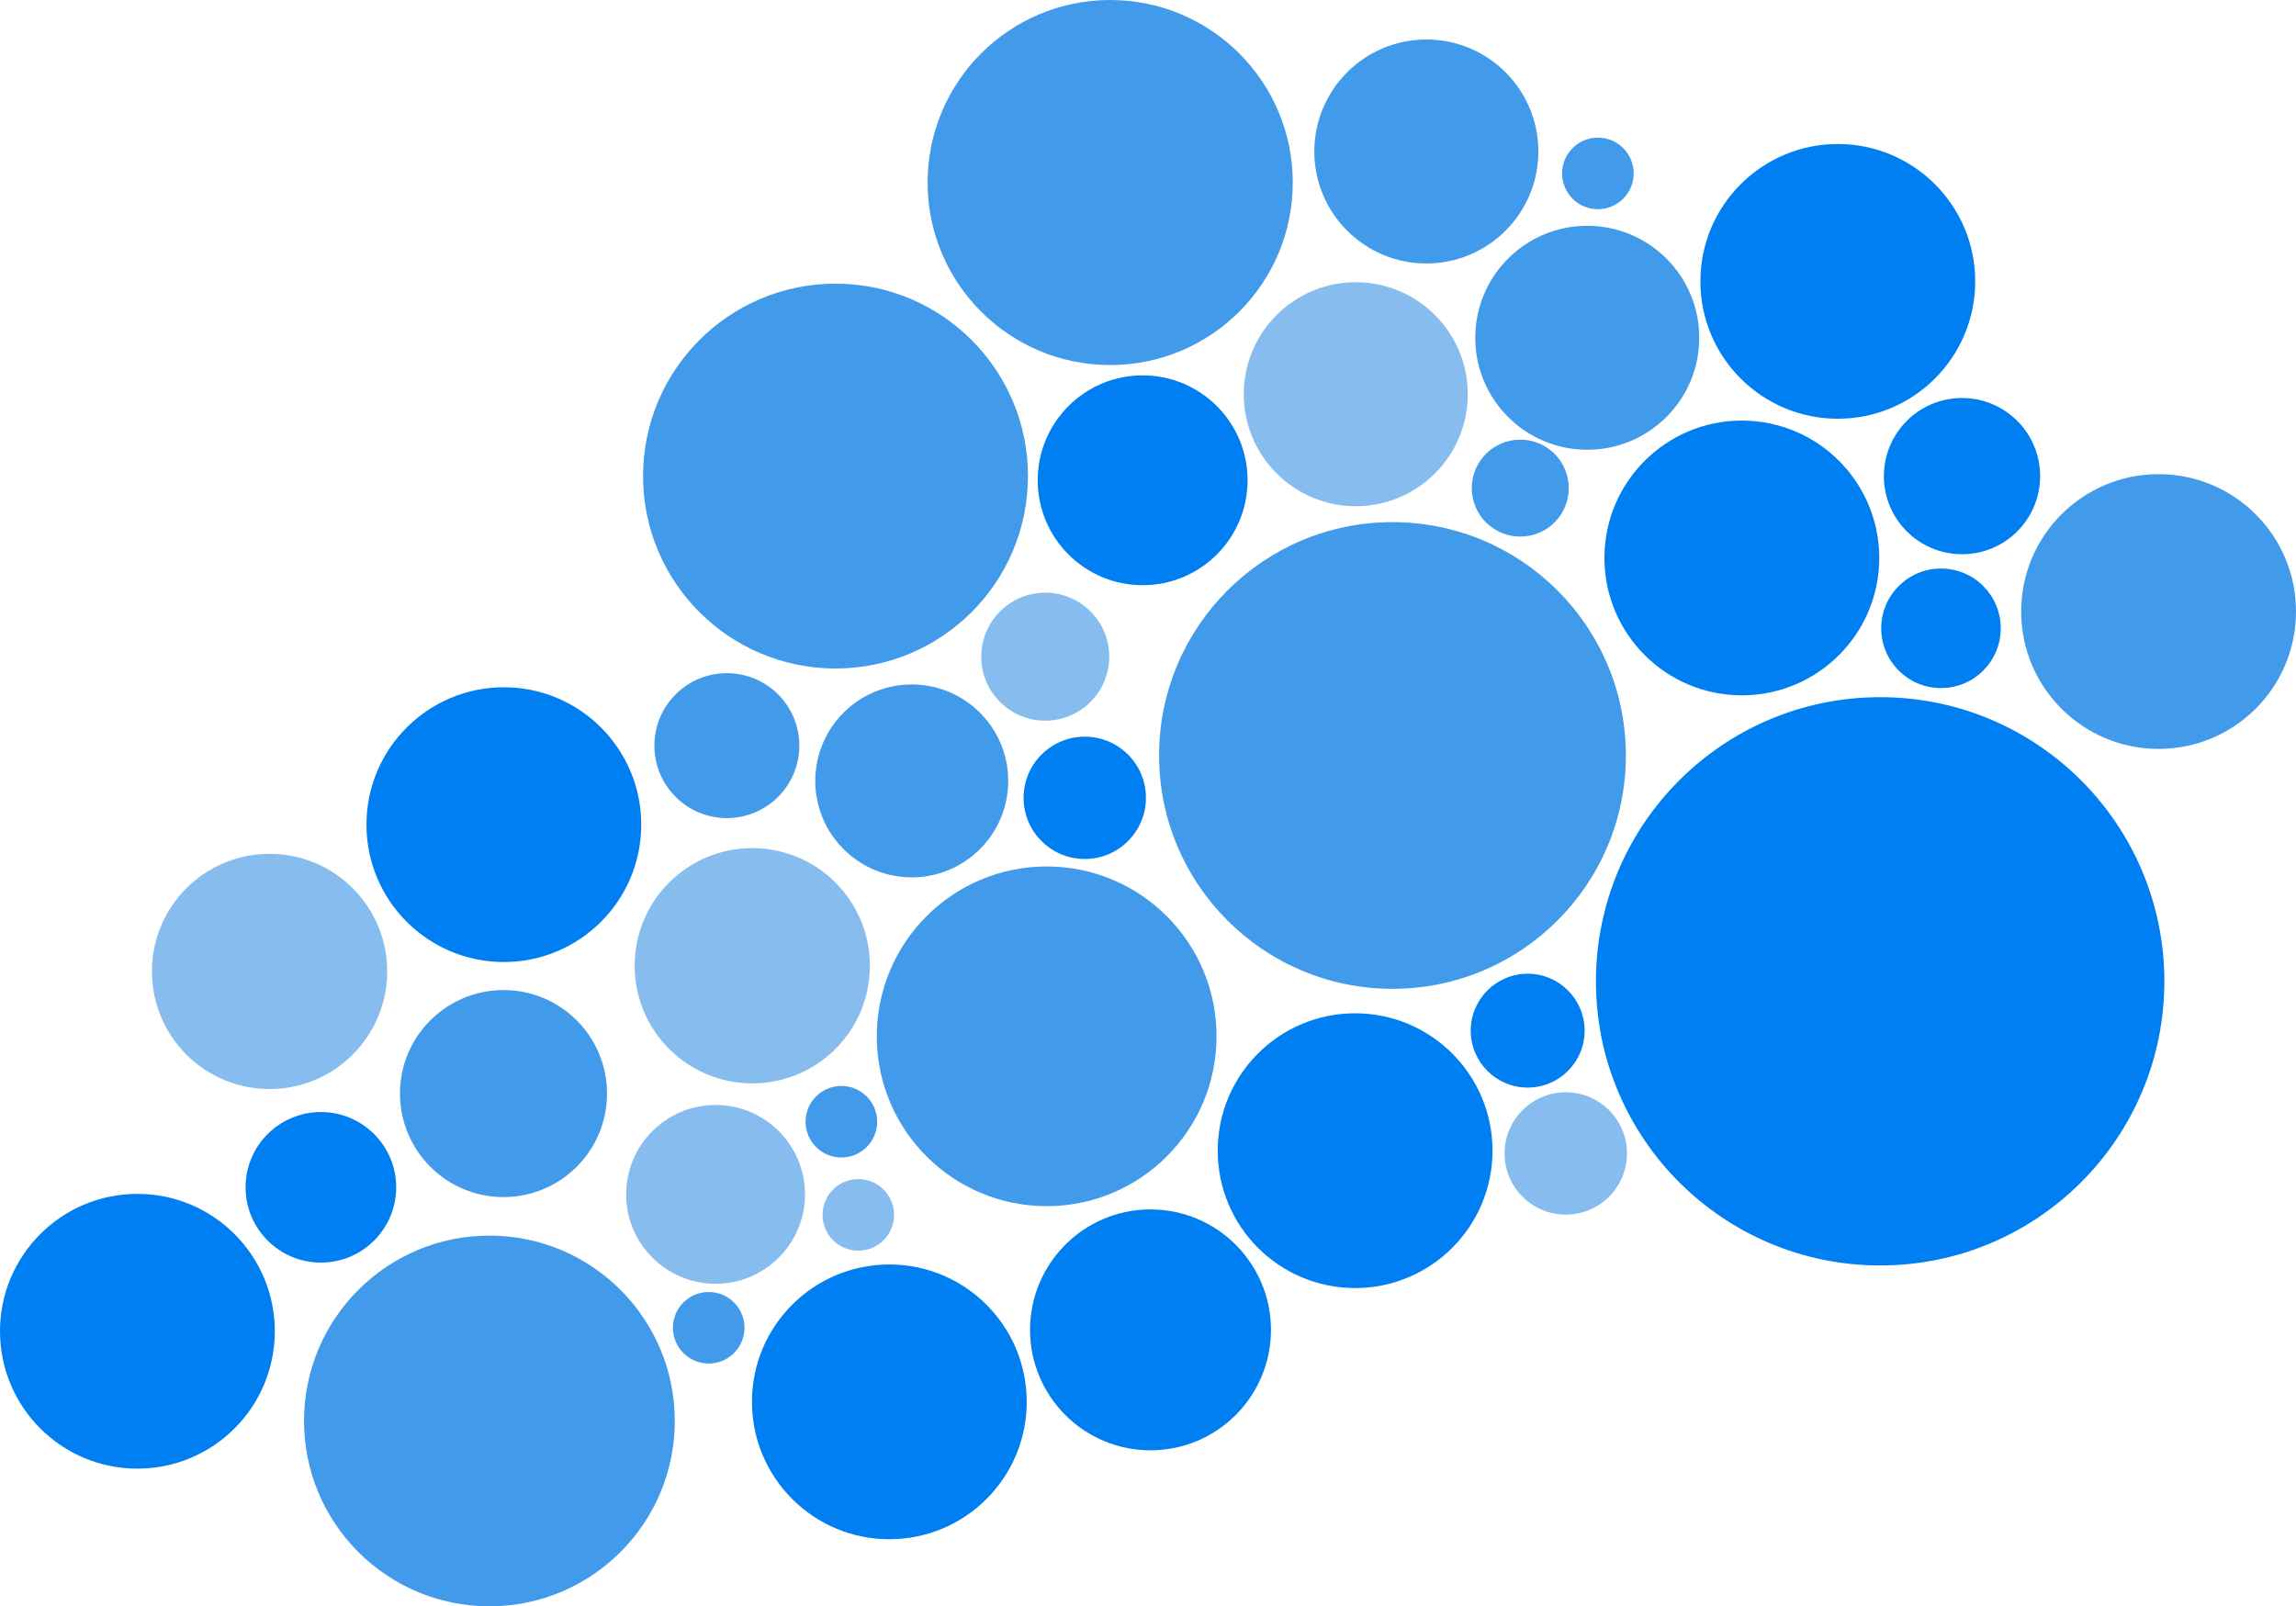 <?xml version="1.0" encoding="utf-8"?>
<!-- Generator: Adobe Illustrator 25.2.1, SVG Export Plug-In . SVG Version: 6.00 Build 0)  -->
<svg version="1.1" xmlns="http://www.w3.org/2000/svg" xmlns:xlink="http://www.w3.org/1999/xlink" x="0px" y="0px"
	 viewBox="0 0 143.756 100.591" enable-background="new 0 0 143.756 100.591" xml:space="preserve">
<g id="BG">
</g>
<g id="MIDDLE">
	<g id="New_Symbol">
	</g>
	<g id="New_Symbol_1">
	</g>
	<g id="New_Symbol_2_">
	</g>
	<g id="New_Symbol_1_">
	</g>
</g>
<g id="TOP">
</g>
<g id="RIGHT">
</g>
<g id="LEFT">
</g>
<g id="GALLERY-RIGHT">
</g>
<g id="CONNECTION">
</g>
<g id="DATA_SET__x2F__QUERY">
</g>
<g id="Layer_11">
</g>
<g id="Layer_12">
</g>
<g id="Help">
	<g>
		<g>
			<path fill="#419AEA" d="M45.509,42.156c2.506,0,4.538,2.031,4.538,4.536c0,2.507-2.032,4.539-4.538,4.539
				s-4.537-2.032-4.537-4.539C40.972,44.187,43.003,42.156,45.509,42.156z"/>
			<path fill="#419AEA" d="M57.085,42.862c3.336,0,6.041,2.705,6.041,6.04c0,3.336-2.705,6.041-6.041,6.041
				c-3.336,0-6.039-2.705-6.039-6.041C51.046,45.566,53.749,42.862,57.085,42.862z"/>
			<path fill="#419AEA" d="M52.314,17.764c6.654,0,12.048,5.396,12.048,12.049c0,6.655-5.393,12.05-12.048,12.05
				c-6.655,0-12.051-5.395-12.051-12.05C40.264,23.16,45.659,17.764,52.314,17.764z"/>
			<path fill="#007FF2" d="M31.547,43.039c4.751,0,8.603,3.851,8.603,8.603c0,4.751-3.852,8.602-8.603,8.602
				s-8.603-3.851-8.603-8.602C22.944,46.89,26.796,43.039,31.547,43.039z"/>
			<path fill="#87BDEE" d="M47.102,53.112c4.067,0,7.364,3.298,7.364,7.367c0,4.068-3.297,7.365-7.364,7.365
				s-7.366-3.297-7.366-7.365C39.735,56.41,43.034,53.112,47.102,53.112z"/>
			<path fill="#87BDEE" d="M44.802,69.196c3.092,0,5.6,2.506,5.6,5.598c0,3.093-2.508,5.599-5.6,5.599s-5.598-2.506-5.598-5.599
				C39.204,71.703,41.71,69.196,44.802,69.196z"/>
			<path fill="#87BDEE" d="M16.876,53.468c4.069,0,7.367,3.296,7.367,7.365c0,4.067-3.298,7.365-7.367,7.365
				c-4.067,0-7.364-3.298-7.364-7.365C9.512,56.764,12.809,53.468,16.876,53.468z"/>
			<path fill="#419AEA" d="M31.526,62c3.58,0,6.481,2.902,6.481,6.481c0,3.58-2.901,6.483-6.481,6.483s-6.482-2.902-6.482-6.483
				C25.044,64.902,27.946,62,31.526,62z"/>
			<path fill="#419AEA" d="M30.642,77.377c6.411,0,11.608,5.197,11.608,11.606c0,6.411-5.197,11.608-11.608,11.608
				c-6.409,0-11.606-5.197-11.606-11.608C19.035,82.574,24.232,77.377,30.642,77.377z"/>
			<path fill="#007FF2" d="M121.529,35.603c2.066,0,3.741,1.677,3.741,3.743c0,2.066-1.675,3.742-3.741,3.742
				c-2.067,0-3.743-1.675-3.743-3.742C117.786,37.28,119.462,35.603,121.529,35.603z"/>
			<path fill="#007FF2" d="M72.034,75.737c4.166,0,7.543,3.377,7.543,7.543c0,4.165-3.377,7.542-7.543,7.542
				s-7.541-3.377-7.541-7.542C64.493,79.114,67.868,75.737,72.034,75.737z"/>
			<path fill="#007FF2" d="M117.721,43.659c9.827,0,17.793,7.966,17.793,17.794c0,9.828-7.966,17.793-17.793,17.793
				c-9.828,0-17.796-7.965-17.796-17.793C99.925,51.625,107.893,43.659,117.721,43.659z"/>
			<path fill="#007FF2" d="M55.683,79.185c4.751,0,8.602,3.852,8.602,8.604c0,4.751-3.851,8.602-8.602,8.602
				s-8.602-3.852-8.602-8.602C47.08,83.036,50.932,79.185,55.683,79.185z"/>
			<path fill="#007FF2" d="M84.845,63.455c4.752,0,8.603,3.851,8.603,8.603c0,4.751-3.851,8.603-8.603,8.603
				c-4.752,0-8.602-3.852-8.602-8.603C76.243,67.306,80.093,63.455,84.845,63.455z"/>
			<path fill="#007FF2" d="M109.06,26.338c4.75,0,8.603,3.851,8.603,8.602c0,4.753-3.853,8.603-8.603,8.603
				c-4.751,0-8.604-3.85-8.604-8.603C100.456,30.189,104.309,26.338,109.06,26.338z"/>
			<path fill="#007FF2" d="M115.067,9.018c4.752,0,8.604,3.851,8.604,8.602c0,4.753-3.853,8.603-8.604,8.603
				c-4.75,0-8.603-3.851-8.603-8.603C106.465,12.869,110.317,9.018,115.067,9.018z"/>
			<path fill="#007FF2" d="M122.845,24.924c2.702,0,4.891,2.191,4.891,4.891c0,2.703-2.188,4.892-4.891,4.892
				c-2.701,0-4.891-2.188-4.891-4.892C117.954,27.114,120.144,24.924,122.845,24.924z"/>
			<path fill="#007FF2" d="M95.65,60.977c1.969,0,3.566,1.597,3.566,3.566c0,1.969-1.598,3.565-3.566,3.565
				c-1.969,0-3.566-1.596-3.566-3.565C92.084,62.574,93.682,60.977,95.65,60.977z"/>
			<path fill="#87BDEE" d="M98.036,68.4c2.115,0,3.832,1.715,3.832,3.831c0,2.115-1.717,3.832-3.832,3.832
				c-2.115,0-3.832-1.717-3.832-3.832C94.204,70.115,95.921,68.4,98.036,68.4z"/>
			<path fill="#419AEA" d="M135.151,29.693c4.752,0,8.605,3.851,8.605,8.602s-3.853,8.603-8.605,8.603
				c-4.75,0-8.603-3.852-8.603-8.603S130.401,29.693,135.151,29.693z"/>
			<path fill="#007FF2" d="M8.602,74.763c4.752,0,8.604,3.852,8.604,8.603c0,4.752-3.852,8.604-8.604,8.604
				C3.852,91.97,0,88.118,0,83.366C0,78.615,3.852,74.763,8.602,74.763z"/>
			<path fill="#007FF2" d="M20.092,69.638c2.602,0,4.714,2.11,4.714,4.714c0,2.604-2.111,4.714-4.714,4.714
				c-2.604,0-4.716-2.11-4.716-4.714C15.376,71.748,17.487,69.638,20.092,69.638z"/>
			<path fill="#419AEA" d="M65.534,54.26c5.875,0,10.635,4.761,10.635,10.635c0,5.875-4.76,10.637-10.635,10.637
				S54.897,70.77,54.897,64.895C54.897,59.021,59.659,54.26,65.534,54.26z"/>
			<path fill="#007FF2" d="M67.92,46.131c2.115,0,3.829,1.715,3.829,3.83c0,2.115-1.714,3.831-3.829,3.831
				c-2.116,0-3.832-1.716-3.832-3.831C64.088,47.846,65.804,46.131,67.92,46.131z"/>
			<path fill="#87BDEE" d="M65.445,37.116c2.214,0,4.007,1.794,4.007,4.008c0,2.213-1.793,4.007-4.007,4.007
				c-2.214,0-4.008-1.794-4.008-4.007C61.438,38.91,63.231,37.116,65.445,37.116z"/>
			<path fill="#007FF2" d="M71.543,23.506c3.629,0,6.57,2.941,6.57,6.57c0,3.629-2.941,6.571-6.57,6.571s-6.57-2.942-6.57-6.571
				C64.973,26.448,67.914,23.506,71.543,23.506z"/>
			<path fill="#419AEA" d="M69.509,0c6.316,0,11.433,5.118,11.433,11.431c0,6.313-5.116,11.43-11.433,11.43
				c-6.311,0-11.43-5.117-11.43-11.43C58.079,5.118,63.197,0,69.509,0z"/>
			<path fill="#419AEA" d="M87.186,32.698c8.071,0,14.612,6.542,14.612,14.613c0,8.069-6.541,14.612-14.612,14.612
				c-8.069,0-14.614-6.543-14.614-14.612C72.571,39.24,79.116,32.698,87.186,32.698z"/>
			<path fill="#87BDEE" d="M84.888,17.674c3.873,0,7.012,3.139,7.012,7.013c0,3.874-3.139,7.013-7.012,7.013
				c-3.873,0-7.013-3.139-7.013-7.013C77.875,20.813,81.015,17.674,84.888,17.674z"/>
			<path fill="#419AEA" d="M89.306,2.474c3.874,0,7.013,3.139,7.013,7.012c0,3.874-3.139,7.013-7.013,7.013
				c-3.872,0-7.014-3.14-7.014-7.013C82.292,5.613,85.434,2.474,89.306,2.474z"/>
			<path fill="#419AEA" d="M99.381,14.14c3.872,0,7.012,3.139,7.012,7.012c0,3.872-3.14,7.013-7.012,7.013
				c-3.873,0-7.013-3.141-7.013-7.013C92.368,17.278,95.508,14.14,99.381,14.14z"/>
			<path fill="#419AEA" d="M95.187,27.532c1.676,0,3.035,1.358,3.035,3.035c0,1.677-1.359,3.036-3.035,3.036
				c-1.678,0-3.036-1.359-3.036-3.036C92.15,28.89,93.509,27.532,95.187,27.532z"/>
			<path fill="#419AEA" d="M52.68,68.005c1.237,0,2.24,1.003,2.24,2.24c0,1.238-1.003,2.241-2.24,2.241
				c-1.237,0-2.241-1.003-2.241-2.241C50.438,69.008,51.442,68.005,52.68,68.005z"/>
			<path fill="#87BDEE" d="M53.741,73.838c1.236,0,2.239,1.001,2.239,2.24c0,1.237-1.003,2.241-2.239,2.241
				c-1.24,0-2.241-1.004-2.241-2.241C51.5,74.84,52.501,73.838,53.741,73.838z"/>
			<path fill="#419AEA" d="M44.372,80.908c1.237,0,2.241,1.003,2.241,2.24c0,1.238-1.004,2.24-2.241,2.24
				c-1.236,0-2.24-1.003-2.24-2.24C42.132,81.91,43.136,80.908,44.372,80.908z"/>
			<path fill="#419AEA" d="M100.047,8.619c1.237,0,2.24,1.003,2.24,2.24c0,1.239-1.003,2.241-2.24,2.241
				c-1.237,0-2.241-1.003-2.241-2.241C97.806,9.623,98.81,8.619,100.047,8.619z"/>
		</g>
	</g>
</g>
</svg>
